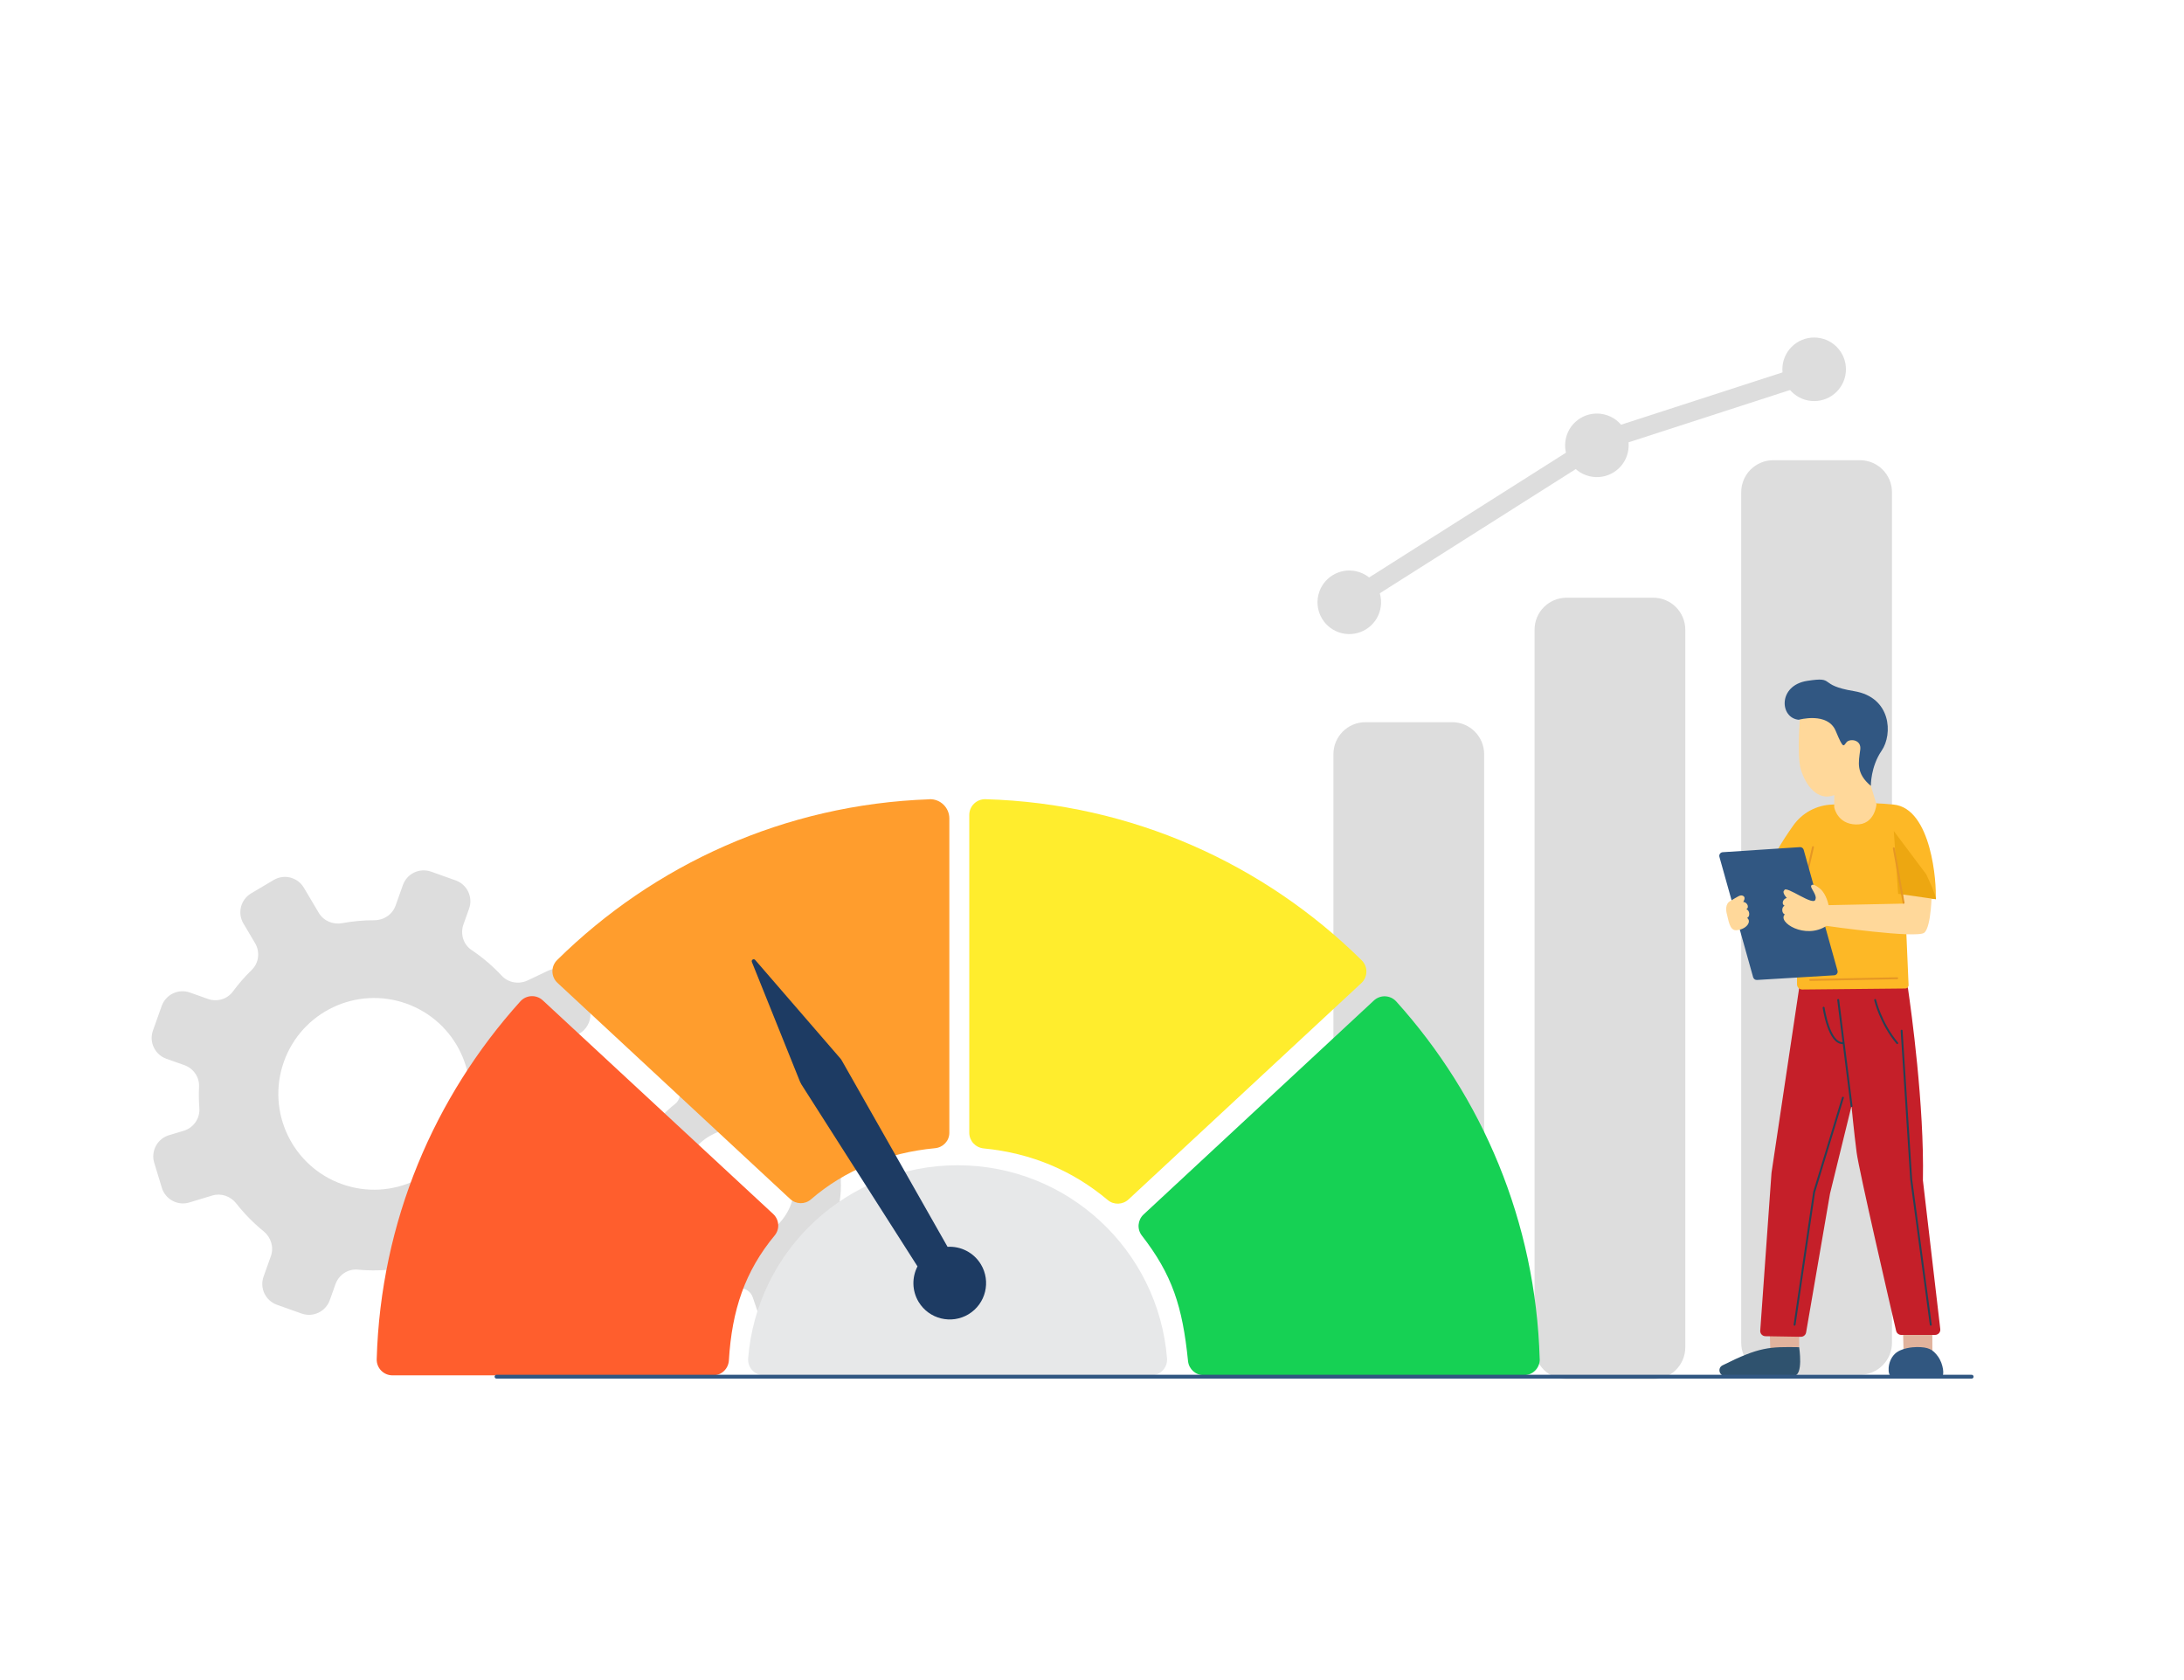<svg width="130" height="100" viewBox="0 0 72 36" fill="none" xmlns="http://www.w3.org/2000/svg">
<path d="M19.17 27.62L18.575 27.408C18.279 27.302 18.077 27.017 18.092 26.704C18.113 26.287 18.088 25.873 18.02 25.469C17.967 25.153 18.137 24.842 18.426 24.704L19.049 24.407C19.412 24.235 19.567 23.801 19.393 23.439L19.023 22.659C18.851 22.296 18.417 22.141 18.054 22.315L17.395 22.628C17.108 22.764 16.76 22.708 16.543 22.475C16.247 22.158 15.912 21.871 15.544 21.624C15.274 21.442 15.168 21.093 15.278 20.785L15.465 20.26C15.599 19.883 15.402 19.467 15.023 19.331L14.211 19.042C13.833 18.908 13.418 19.104 13.282 19.484L13.042 20.16C12.936 20.455 12.655 20.644 12.339 20.644C11.982 20.644 11.627 20.676 11.282 20.74C10.976 20.797 10.668 20.666 10.509 20.4L10.017 19.571C9.811 19.225 9.365 19.112 9.021 19.318L8.279 19.758C7.933 19.964 7.82 20.409 8.026 20.753L8.409 21.399C8.579 21.686 8.536 22.052 8.296 22.285C8.071 22.504 7.864 22.742 7.675 22.997C7.488 23.25 7.152 23.344 6.855 23.238L6.26 23.027C5.883 22.893 5.467 23.089 5.331 23.469L5.042 24.281C4.908 24.659 5.104 25.074 5.484 25.21L6.075 25.42C6.374 25.525 6.577 25.812 6.562 26.13C6.551 26.368 6.555 26.606 6.572 26.842C6.596 27.178 6.381 27.486 6.058 27.584L5.569 27.731C5.186 27.848 4.968 28.252 5.084 28.638L5.335 29.463C5.452 29.846 5.856 30.064 6.241 29.948L6.995 29.72C7.288 29.631 7.599 29.739 7.788 29.979C8.052 30.315 8.353 30.624 8.691 30.898C8.934 31.096 9.034 31.419 8.931 31.714L8.689 32.392C8.555 32.77 8.751 33.185 9.131 33.321L9.943 33.61C10.32 33.744 10.736 33.548 10.872 33.168L11.059 32.643C11.168 32.335 11.471 32.131 11.795 32.162C12.236 32.203 12.672 32.192 13.1 32.133C13.414 32.09 13.718 32.266 13.856 32.553L14.175 33.223C14.347 33.586 14.781 33.74 15.144 33.567L15.924 33.197C16.286 33.025 16.441 32.59 16.267 32.228L15.969 31.599C15.831 31.31 15.897 30.96 16.137 30.749C16.447 30.477 16.73 30.169 16.979 29.831C17.166 29.578 17.503 29.484 17.799 29.59L18.394 29.801C18.772 29.935 19.187 29.739 19.323 29.359L19.612 28.547C19.746 28.169 19.55 27.754 19.17 27.618V27.62ZM15.312 27.427C14.726 29.07 12.921 29.929 11.276 29.344C9.633 28.759 8.774 26.953 9.359 25.308C9.945 23.663 11.75 22.806 13.395 23.391C15.038 23.977 15.897 25.782 15.312 27.427Z" fill="#DDDDDD"/>
<path d="M28.244 30.549L27.912 30.386C27.746 30.305 27.647 30.125 27.678 29.942C27.717 29.701 27.73 29.457 27.719 29.215C27.71 29.026 27.829 28.856 28.008 28.796L28.391 28.664C28.614 28.588 28.733 28.345 28.658 28.122L28.493 27.642C28.418 27.419 28.174 27.3 27.951 27.376L27.545 27.515C27.368 27.576 27.17 27.519 27.058 27.37C26.907 27.164 26.731 26.975 26.531 26.805C26.386 26.681 26.348 26.471 26.431 26.297L26.575 26.003C26.679 25.791 26.592 25.535 26.378 25.431L25.923 25.208C25.712 25.104 25.455 25.191 25.351 25.404L25.166 25.784C25.085 25.95 24.907 26.041 24.724 26.018C24.516 25.993 24.307 25.99 24.099 26.003C23.918 26.016 23.746 25.92 23.67 25.752L23.438 25.234C23.342 25.019 23.088 24.923 22.873 25.019L22.41 25.227C22.195 25.323 22.099 25.576 22.195 25.791L22.377 26.194C22.456 26.373 22.407 26.584 22.252 26.703C22.107 26.817 21.969 26.941 21.842 27.077C21.716 27.213 21.514 27.245 21.347 27.164L21.015 27.002C20.803 26.898 20.547 26.985 20.443 27.198L20.22 27.653C20.116 27.865 20.203 28.122 20.416 28.226L20.747 28.388C20.915 28.469 21.013 28.651 20.983 28.836C20.96 28.974 20.947 29.113 20.941 29.253C20.934 29.451 20.786 29.616 20.592 29.651L20.297 29.706C20.065 29.748 19.912 29.971 19.954 30.203L20.044 30.701C20.086 30.934 20.309 31.087 20.541 31.045L20.996 30.962C21.174 30.93 21.347 31.013 21.442 31.166C21.574 31.379 21.729 31.581 21.908 31.763C22.037 31.895 22.074 32.09 21.993 32.256L21.806 32.635C21.702 32.847 21.789 33.104 22.003 33.208L22.458 33.43C22.669 33.534 22.926 33.447 23.03 33.234L23.174 32.939C23.259 32.767 23.447 32.667 23.636 32.707C23.889 32.76 24.146 32.783 24.401 32.777C24.588 32.773 24.754 32.896 24.815 33.072L24.956 33.485C25.032 33.708 25.275 33.827 25.498 33.751L25.978 33.587C26.201 33.512 26.32 33.268 26.244 33.045L26.112 32.658C26.052 32.48 26.112 32.28 26.267 32.173C26.467 32.035 26.652 31.874 26.82 31.693C26.947 31.557 27.149 31.525 27.315 31.606L27.647 31.768C27.859 31.872 28.116 31.785 28.22 31.572L28.442 31.117C28.546 30.905 28.459 30.649 28.246 30.545L28.244 30.549ZM26.003 30.178C25.551 31.1 24.439 31.48 23.517 31.028C22.596 30.577 22.216 29.465 22.667 28.543C23.119 27.621 24.231 27.242 25.153 27.693C26.074 28.144 26.454 29.257 26.003 30.178Z" fill="#DDDDDD"/>
<path d="M60.548 3.223C60.957 2.813 60.958 2.15 60.548 1.741C60.139 1.332 59.476 1.332 59.066 1.741C58.657 2.15 58.657 2.813 59.066 3.223C59.476 3.632 60.139 3.632 60.548 3.223Z" fill="#DDDDDD"/>
<path d="M53.664 5.228C53.797 4.665 53.448 4.101 52.884 3.969C52.321 3.836 51.757 4.185 51.625 4.749C51.492 5.312 51.841 5.876 52.405 6.008C52.968 6.141 53.532 5.792 53.664 5.228Z" fill="#DDDDDD"/>
<path d="M45.502 10.403C45.634 9.839 45.285 9.275 44.722 9.143C44.158 9.01 43.594 9.36 43.462 9.923C43.33 10.486 43.679 11.05 44.242 11.183C44.805 11.315 45.369 10.966 45.502 10.403Z" fill="#DDDDDD"/>
<path d="M59.808 2.576L52.839 4.834L44.846 9.9" stroke="#DDDDDD" stroke-width="0.629" stroke-miterlimit="10"/>
<path d="M61.318 5.479H58.459C57.876 5.479 57.403 5.951 57.403 6.534V34.572C57.403 35.154 57.876 35.627 58.459 35.627H61.318C61.9 35.627 62.373 35.154 62.373 34.572V6.534C62.373 5.951 61.9 5.479 61.318 5.479Z" fill="#DDDDDD"/>
<path d="M54.504 10.012H51.645C51.062 10.012 50.59 10.484 50.59 11.067V34.721C50.59 35.304 51.062 35.777 51.645 35.777H54.504C55.087 35.777 55.559 35.304 55.559 34.721V11.067C55.559 10.484 55.087 10.012 54.504 10.012Z" fill="#DDDDDD"/>
<path d="M47.873 14.115H45.014C44.431 14.115 43.959 14.588 43.959 15.17V34.636C43.959 35.219 44.431 35.691 45.014 35.691H47.873C48.456 35.691 48.928 35.219 48.928 34.636V15.17C48.928 14.588 48.456 14.115 47.873 14.115Z" fill="#DDDDDD"/>
<path d="M30.643 16.657C25.861 16.824 21.547 18.818 18.366 21.957C18.156 22.165 18.161 22.506 18.377 22.707L26.046 29.831C26.238 30.01 26.535 30.02 26.733 29.847C27.842 28.885 29.271 28.304 30.825 28.159C31.091 28.134 31.297 27.917 31.297 27.65V17.29C31.297 16.931 31 16.643 30.643 16.654V16.657Z" fill="#FF9D2D"/>
<path d="M12.939 35.647H23.51C23.787 35.647 24.012 35.431 24.029 35.154C24.129 33.491 24.561 32.215 25.541 31.032C25.714 30.822 25.689 30.512 25.489 30.327L17.894 23.285C17.682 23.088 17.349 23.103 17.155 23.318C14.32 26.459 12.549 30.579 12.419 35.112C12.41 35.406 12.646 35.647 12.939 35.647Z" fill="#FF5E2D"/>
<path d="M31.954 17.174V27.649C31.954 27.919 32.161 28.14 32.429 28.166C34.01 28.319 35.371 28.904 36.521 29.869C36.721 30.036 37.015 30.024 37.206 29.846L44.88 22.716C45.096 22.515 45.103 22.174 44.892 21.966C41.685 18.797 37.322 16.793 32.489 16.654C32.196 16.646 31.954 16.881 31.954 17.174Z" fill="#FFED2D"/>
<path d="M50.759 35.109C50.63 30.579 48.861 26.463 46.031 23.323C45.837 23.108 45.504 23.093 45.292 23.291L37.701 30.343C37.505 30.525 37.479 30.827 37.643 31.038C38.643 32.327 38.983 33.368 39.166 35.177C39.193 35.441 39.416 35.642 39.682 35.642H50.241C50.534 35.642 50.769 35.401 50.761 35.108L50.759 35.109Z" fill="#16D154"/>
<path d="M31.568 28.721C27.931 28.721 24.951 31.522 24.664 35.085C24.64 35.388 24.878 35.647 25.182 35.647H37.955C38.259 35.647 38.497 35.387 38.473 35.085C38.186 31.523 35.205 28.721 31.569 28.721H31.568Z" fill="#E7E8E9"/>
<path d="M32.336 31.986C32.097 31.592 31.668 31.384 31.238 31.41L27.755 25.274C27.739 25.244 27.719 25.216 27.696 25.191L24.896 21.953C24.849 21.898 24.759 21.952 24.787 22.02L26.374 25.967C26.387 25.997 26.401 26.026 26.418 26.053L30.247 32.055C30.062 32.413 30.061 32.856 30.285 33.227C30.628 33.793 31.365 33.974 31.931 33.632C32.497 33.289 32.678 32.552 32.336 31.986Z" fill="#1D3B63"/>
<path d="M58.337 33.984L58.364 34.876L59.313 34.719L59.31 33.979L58.337 33.984Z" fill="#E1B39D"/>
<path d="M59.313 34.719C58.332 34.704 58.01 34.703 56.779 35.321C56.613 35.413 56.681 35.667 56.87 35.666L59.133 35.655C59.462 35.674 59.313 34.719 59.313 34.719Z" fill="#2F526E"/>
<path d="M62.73 33.924L62.754 34.819L63.706 34.891L63.701 33.975L62.73 33.924Z" fill="#E1B39D"/>
<path d="M63.186 34.715C63.062 34.715 62.668 34.742 62.463 34.944C62.199 35.206 62.234 35.66 62.342 35.66L64.02 35.665C64.102 35.671 64.074 35.274 63.887 35.021C63.718 34.793 63.578 34.713 63.186 34.714V34.715Z" fill="#315780"/>
<path d="M62.903 22.91C63.003 23.599 63.441 26.739 63.393 29.198C63.393 29.206 63.393 29.214 63.393 29.221L63.965 34.121C63.978 34.225 63.897 34.314 63.793 34.314H62.679C62.598 34.314 62.529 34.259 62.51 34.181C62.316 33.348 61.285 28.893 61.208 28.302C61.123 27.649 61.038 26.77 61.038 26.77L60.33 29.656C60.33 29.656 60.329 29.664 60.328 29.668L59.542 34.232C59.528 34.316 59.454 34.377 59.368 34.376L58.2 34.357C58.1 34.355 58.022 34.27 58.03 34.172L58.4 28.987C58.4 28.987 58.4 28.978 58.401 28.973L59.34 22.699C59.354 22.61 59.434 22.547 59.523 22.552L62.742 22.76C62.823 22.765 62.89 22.825 62.901 22.906L62.903 22.91Z" fill="#C51F29"/>
<path d="M61.04 26.771L60.6 23.272" stroke="#264154" stroke-width="0.063" stroke-miterlimit="10" stroke-linecap="round"/>
<path d="M60.755 26.494L59.806 29.607L59.162 33.979" stroke="#264154" stroke-width="0.063" stroke-miterlimit="10" stroke-linecap="round"/>
<path d="M62.691 24.285L63.005 29.177L63.652 33.979" stroke="#264154" stroke-width="0.063" stroke-miterlimit="10" stroke-linecap="round"/>
<path d="M60.12 23.528C60.12 23.528 60.289 24.712 60.755 24.695" stroke="#264154" stroke-width="0.063" stroke-miterlimit="10" stroke-linecap="round"/>
<path d="M61.818 23.272C61.818 23.272 61.996 24.038 62.547 24.696" stroke="#264154" stroke-width="0.063" stroke-miterlimit="10" stroke-linecap="round"/>
<path d="M62.818 20.408C62.815 20.346 62.778 19.818 62.838 19.814L63.813 19.95C63.852 19.432 63.679 16.957 62.428 16.831C61.536 16.74 61.092 16.802 60.393 16.831C59.886 16.851 59.415 17.103 59.122 17.516C58.756 18.03 58.295 18.76 58.15 19.346C57.934 20.218 58.88 20.605 59.159 20.7C59.204 20.715 59.234 20.757 59.234 20.805L59.242 22.756C59.242 22.852 59.321 22.93 59.417 22.928L62.814 22.894C62.876 22.891 62.922 22.839 62.92 22.777L62.818 20.406V20.408Z" fill="#FDB826"/>
<path d="M60.47 16.519L60.468 16.915C60.468 16.915 60.562 17.472 61.186 17.487C61.81 17.503 61.862 16.822 61.862 16.822L61.678 16.214V15.543L61.922 14.514L59.368 13.636C59.368 13.636 59.21 15.145 59.368 15.673C59.527 16.202 59.925 16.731 60.471 16.519H60.47Z" fill="#FFD89A"/>
<path d="M59.304 14.034C59.304 14.034 60.255 13.769 60.518 14.403C60.781 15.037 60.771 14.893 60.879 14.771C60.989 14.651 61.37 14.686 61.327 15.019C61.272 15.443 61.178 15.798 61.677 16.215C61.677 16.215 61.664 15.59 62.034 15.051C62.404 14.51 62.351 13.292 61.121 13.091C59.891 12.889 60.548 12.602 59.577 12.753C58.606 12.904 58.668 13.982 59.304 14.036V14.034Z" fill="#315782"/>
<path d="M59.769 18.234L59.507 19.388" stroke="#E69724" stroke-width="0.063" stroke-miterlimit="10" stroke-linecap="round"/>
<path d="M56.794 18.401L59.337 18.234C59.394 18.23 59.447 18.267 59.462 18.322L60.577 22.306C60.599 22.38 60.545 22.454 60.468 22.459L57.921 22.613C57.864 22.616 57.813 22.58 57.796 22.524L56.684 18.555C56.663 18.481 56.716 18.406 56.793 18.401H56.794Z" fill="#315782"/>
<path d="M62.712 19.408L62.756 20.096L60.283 20.147C60.283 20.147 60.211 19.782 60.009 19.61C59.806 19.438 59.717 19.452 59.705 19.52C59.692 19.588 59.901 19.822 59.853 19.941C59.833 20.239 58.862 19.466 58.822 19.66C58.733 19.73 58.907 19.912 58.907 19.912C58.803 19.921 58.702 20.098 58.834 20.167C58.726 20.201 58.731 20.424 58.843 20.45C58.576 20.701 59.51 21.294 60.214 20.829C60.214 20.829 63.202 21.259 63.44 21.054C63.677 20.848 63.685 19.703 63.685 19.703L62.711 19.41L62.712 19.408Z" fill="#FFD89A"/>
<path d="M62.433 17.705L62.576 19.773L63.815 19.95C63.859 19.955 63.704 19.591 63.692 19.549L63.503 19.131L62.434 17.705H62.433Z" fill="#EDA711"/>
<path d="M56.936 20.464C56.891 20.318 56.884 20.103 57.026 20.02C57.306 19.858 57.371 19.79 57.471 19.844C57.567 19.898 57.468 20.041 57.468 20.041C57.574 20.037 57.693 20.201 57.571 20.285C57.683 20.306 57.705 20.528 57.596 20.567C57.754 20.683 57.584 20.948 57.239 20.974C57.009 20.99 56.975 20.586 56.936 20.464Z" fill="#FFD89A"/>
<path d="M62.756 20.069L62.433 18.273" stroke="#E69724" stroke-width="0.063" stroke-miterlimit="10" stroke-linecap="round"/>
<path d="M59.678 22.613L62.545 22.556" stroke="#E69724" stroke-width="0.063" stroke-miterlimit="10" stroke-linecap="round"/>
<path d="M16.369 35.691H65" stroke="#315782" stroke-width="0.126" stroke-miterlimit="10" stroke-linecap="round"/>
</svg>
